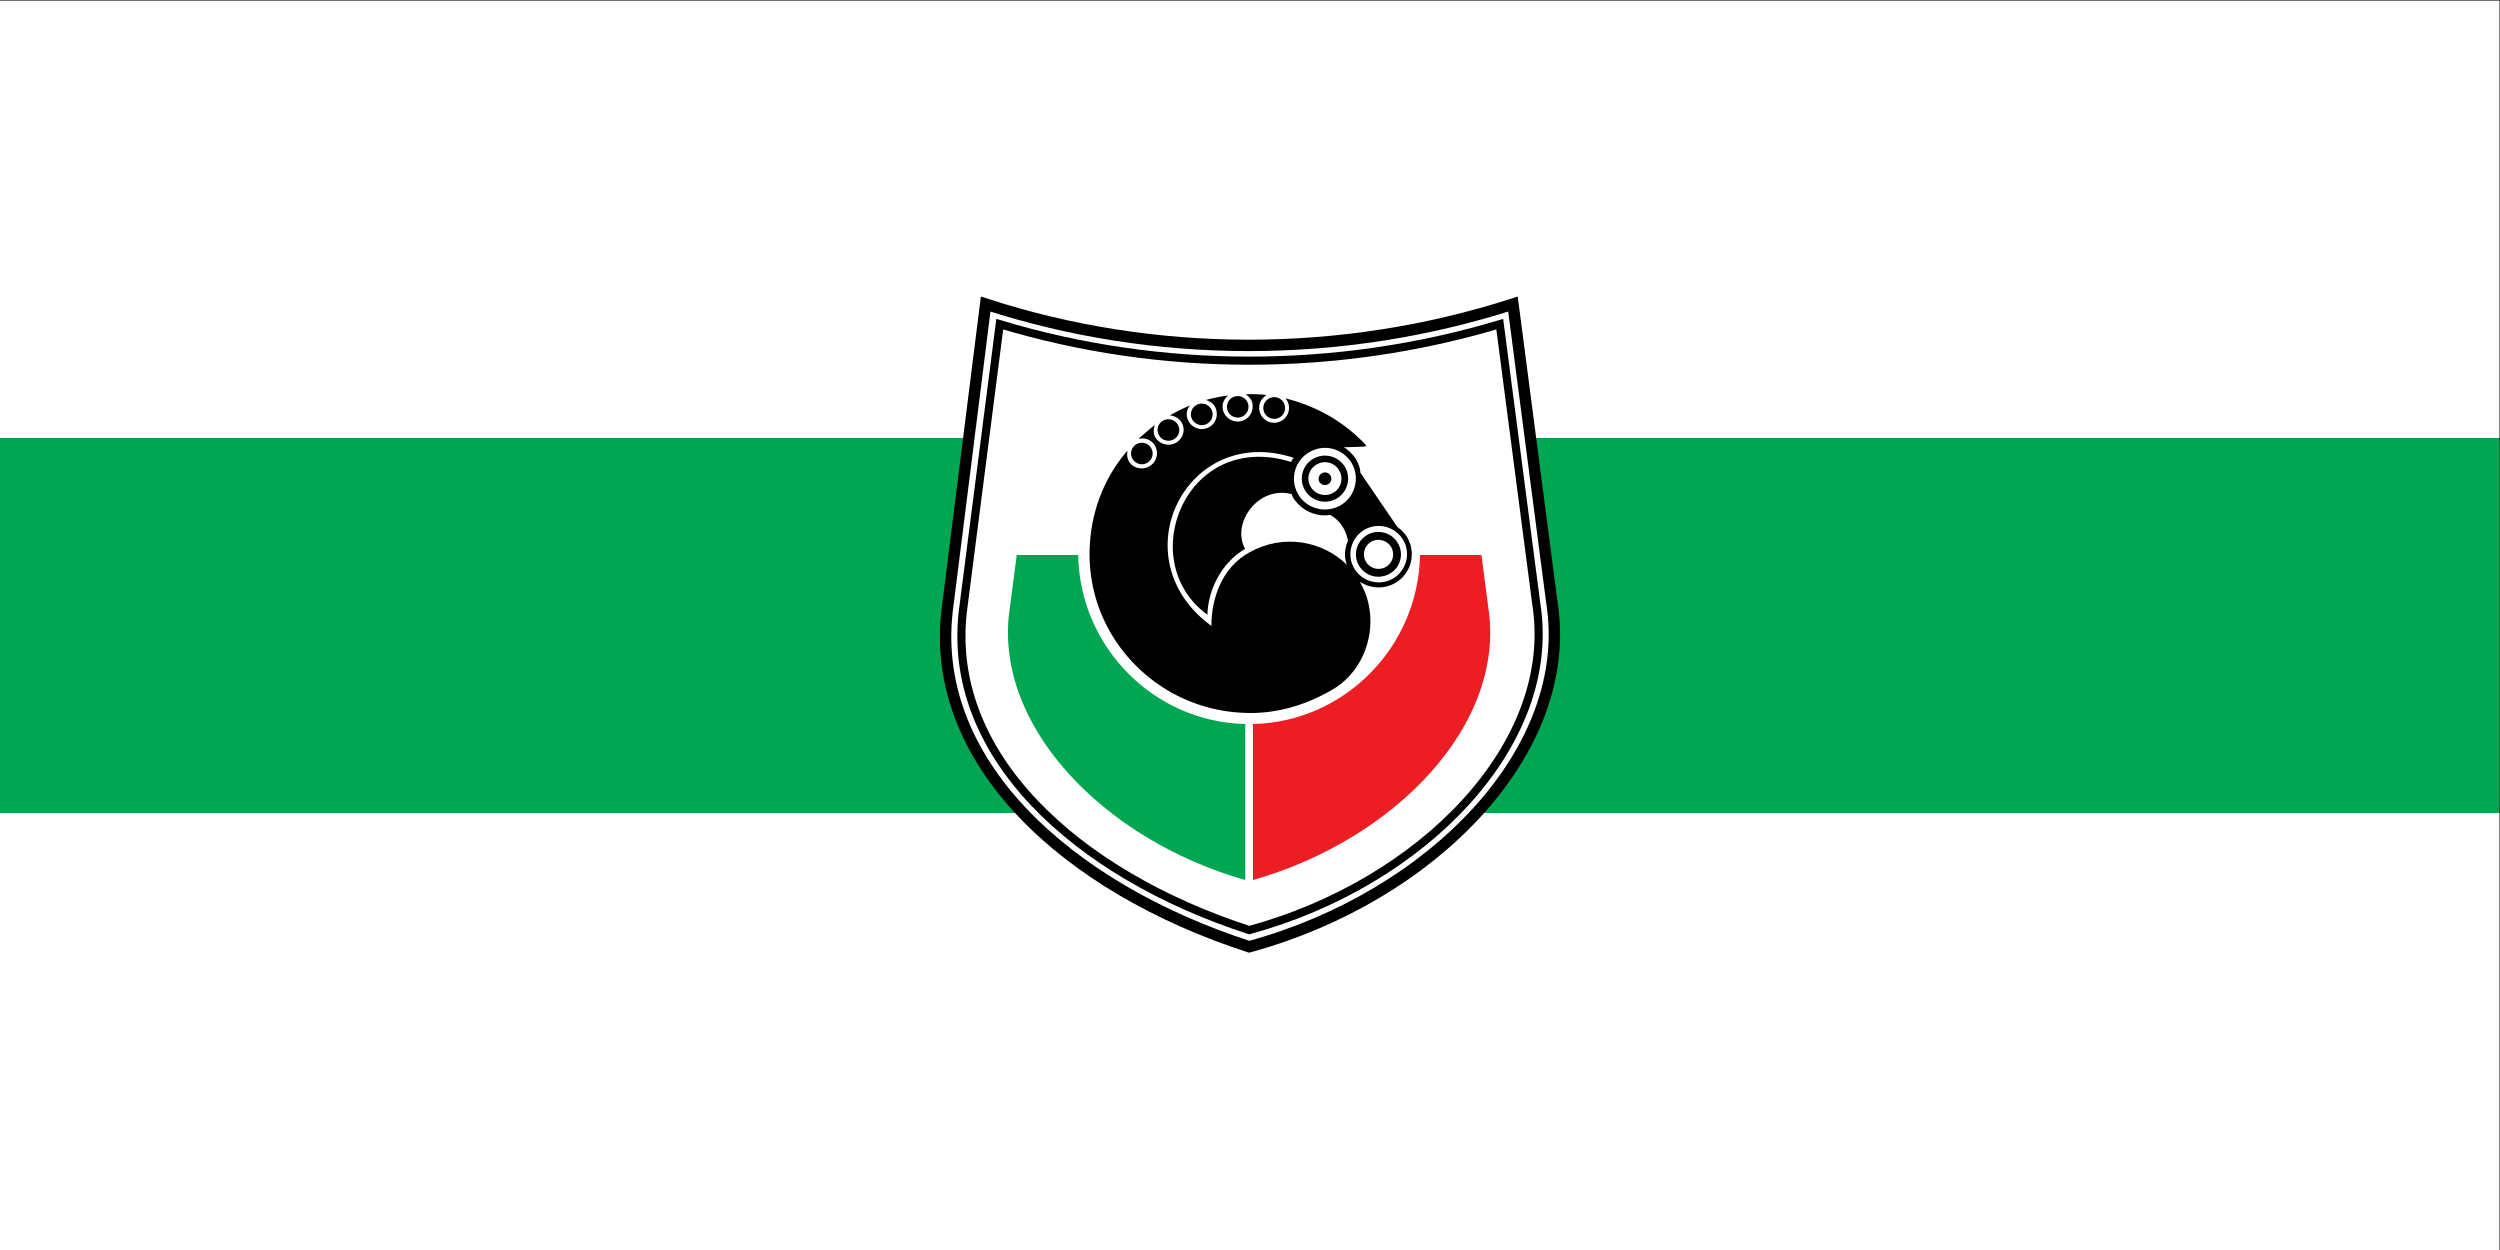 <?xml version="1.0" encoding="UTF-8" standalone="no"?>
<!-- Created with Inkscape (http://www.inkscape.org/) -->

<svg
   version="1.1"
   id="svg66"
   width="1000"
   height="500"
   viewBox="0 0 1000 500"
   xmlns="http://www.w3.org/2000/svg"
   xmlns:svg="http://www.w3.org/2000/svg">
  <rect x="0" y="0" width="1000" height="500" fill="#333333" stroke="none"/>
  <defs
     id="defs70" />
  <g
     id="g72"
     transform="matrix(1.333,0,0,-1.333,0,1122.52)">
    <g
       id="g778">
      <rect
         style="fill:#ffffff;fill-rule:evenodd;stroke-width:23.59"
         id="rect393"
         width="750"
         height="131.25"
         x="0"
         y="-841.89"
         transform="scale(1,-1)" />
      <rect
         style="fill:#ffffff;fill-rule:evenodd;stroke-width:23.59"
         id="rect393-6"
         width="750"
         height="131.25"
         x="0"
         y="-598.14"
         transform="scale(1,-1)" />
      <rect
         style="fill:#00a651;fill-opacity:1;fill-rule:evenodd;stroke-width:21.84"
         id="rect393-0"
         width="750"
         height="112.5"
         x="0"
         y="-710.64"
         transform="scale(1,-1)" />
    </g>
    <g
       id="g2172"
       transform="matrix(0.542,0,0,0.542,254.576,296.815)">
      <g
         id="g342"
         transform="matrix(6.773,0,0,6.773,221.912,481.893)">
        <path
           d="m 0,0 c 14.974,4.085 26.64,16.062 24.745,28.116 l -3.184,24.419 c -13.989,-4.503 -29.258,-4.503 -43.103,0 L -24.637,27.914 C -26.407,15.192 -14.866,4.815 0,0"
           style="fill:#ffffff;fill-opacity:1;fill-rule:nonzero;stroke:none"
           id="path344" />
      </g>
      <g
         id="g346"
         transform="matrix(6.773,0,0,6.773,221.912,481.893)">
        <path
           d="m 0,0 c 14.974,4.085 26.64,16.062 24.745,28.116 l -3.184,24.419 c -13.989,-4.503 -29.258,-4.503 -43.103,0 L -24.637,27.914 C -26.407,15.192 -14.866,4.815 0,0 Z"
           style="fill:none;stroke:#000000;stroke-width:0.931;stroke-linecap:butt;stroke-linejoin:miter;stroke-miterlimit:22.926;stroke-dasharray:none;stroke-opacity:1"
           id="path348" />
      </g>
      <g
         id="g350"
         transform="matrix(6.773,0,0,6.773,221.953,491.112)">
        <path
           d="M 0,0 C 14.199,3.874 25.26,15.23 23.463,26.659 L 20.475,49.53 c -13.293,-3.977 -27.682,-3.977 -40.871,0 L -23.36,26.468 C -25.039,14.405 -14.095,4.566 0,0 Z"
           style="fill:none;stroke:#000000;stroke-width:0.665;stroke-linecap:butt;stroke-linejoin:miter;stroke-miterlimit:22.926;stroke-dasharray:none;stroke-opacity:1"
           id="path352" />
      </g>
      <g
         id="g354"
         transform="matrix(6.773,0,0,6.773,316.487,698.793)">
        <path
           d="m 0,0 h 5.021 l 0.556,-4.257 c 1.494,-9.529 -7.553,-18.985 -19.235,-22.314 v 12.755 C -6.192,-13.654 -0.132,-7.526 0,0"
           style="fill:#ed1d24;fill-opacity:1;fill-rule:nonzero;stroke:none"
           id="path356" />
      </g>
      <g
         id="g358"
         transform="matrix(6.773,0,0,6.773,127.221,698.793)">
        <path
           d="m 0,0 h -5.021 l -0.556,-4.257 c -1.494,-9.529 7.553,-18.985 19.235,-22.314 v 12.755 C 6.192,-13.654 0.132,-7.526 0,0"
           style="fill:#00a651;fill-opacity:1;fill-rule:nonzero;stroke:none"
           id="path360" />
      </g>
      <g
         id="g362"
         transform="matrix(6.773,0,0,6.773,309.521,708.349)">
        <path
           d="m 0,0 c -0.206,0.352 -0.501,0.66 -0.825,0.881 l -3.019,4.433 c -0.015,0.366 -0.148,0.719 -0.324,1.042 -0.265,0.455 -0.707,0.866 -1.031,1.042 0.53,0.015 1.089,0.022 1.532,0.044 0.161,0.008 0.398,0.008 0.219,0.196 -1.544,1.619 -3.651,3.034 -6.509,3.752 0.211,-0.299 0.28,-0.484 0.28,-0.778 0,-0.66 -0.545,-1.218 -1.222,-1.218 -0.678,0 -1.223,0.558 -1.223,1.218 0,0.426 0.154,0.719 0.598,1.06 -0.476,0.054 -1.056,0.083 -1.679,0.056 0.43,-0.35 0.551,-0.602 0.551,-1.013 0,-0.675 -0.545,-1.218 -1.222,-1.218 -0.678,0 -1.238,0.543 -1.238,1.218 0,0.367 0.161,0.646 0.442,0.91 -0.654,-0.079 -1.205,-0.201 -1.805,-0.363 0.614,-0.182 0.892,-0.606 0.892,-1.163 0,-0.676 -0.56,-1.219 -1.222,-1.219 -0.678,0 -1.238,0.543 -1.238,1.219 0,0.264 0.076,0.495 0.274,0.715 -0.627,-0.253 -1.008,-0.472 -1.656,-0.806 0.635,-0.064 1.132,-0.541 1.132,-1.186 0,-0.661 -0.56,-1.219 -1.223,-1.219 -0.677,0 -1.29,0.519 -1.216,1.187 -0.031,0.227 0.142,0.476 0.049,0.403 -0.492,-0.385 -0.86,-0.731 -1.299,-1.099 -0.018,-0.016 0.211,0.027 0.314,0.027 0.677,0 1.195,-0.547 1.195,-1.222 0,-0.675 -0.56,-1.233 -1.237,-1.233 -0.678,0 -1.202,0.463 -1.202,1.138 0,0.088 0.052,0.352 -0.008,0.281 -1.956,-2.282 -2.987,-5.133 -3.062,-8.083 -0.058,-2.305 0.486,-4.639 1.709,-6.752 2.15,-3.728 6.329,-6.588 11.488,-6.576 2.107,0.005 4.301,0.572 6.466,1.805 3.285,1.776 4.154,6.092 2.416,8.925 0.928,-0.587 2.003,-0.617 2.901,-0.103 C 0.295,-2.965 0.737,-1.292 0,0 M -9.294,6.532 C -9.382,6.444 -9.456,6.341 -9.5,6.194 c -8.616,2.686 -12.902,-8.087 -6.849,-12.491 0.03,1.864 1.031,4.183 3.078,5.387 -1.148,2.07 1.046,5.196 3.8,4.477 0.131,-0.338 0.207,-0.441 0.369,-0.617 0.618,-0.792 1.738,-1.262 2.783,-1.086 0.943,-0.514 1.326,-1.394 1.458,-2.128 -0.279,-0.587 -0.338,-1.307 -0.088,-1.952 -1.973,1.952 -5.199,2.568 -7.953,1.027 -2.239,-1.218 -3.123,-3.728 -3.123,-6.018 -7.571,5.504 -2.077,16.63 6.731,13.739 m 3.815,-3.89 C -6.702,1.952 -8.248,2.363 -8.94,3.567 -9.633,4.77 -9.22,6.312 -8.012,7.002 -6.79,7.706 -5.258,7.295 -4.551,6.091 -3.859,4.888 -4.271,3.347 -5.479,2.642 m 4.286,-5.989 c -1.105,-0.631 -2.519,-0.249 -3.167,0.852 -0.633,1.1 -0.25,2.51 0.855,3.155 1.104,0.632 2.518,0.25 3.166,-0.851 0.634,-1.101 0.251,-2.51 -0.854,-3.156 m 0.412,2.907 c -0.5,0.866 -1.635,1.174 -2.503,0.675 -0.884,-0.514 -1.193,-1.644 -0.678,-2.51 0.515,-0.881 1.635,-1.174 2.519,-0.661 0.869,0.485 1.178,1.615 0.662,2.496 m -0.986,-1.953 c -0.575,-0.323 -1.297,-0.132 -1.635,0.441 -0.324,0.572 -0.133,1.291 0.442,1.629 0.574,0.323 1.31,0.117 1.634,-0.44 0.324,-0.573 0.133,-1.307 -0.441,-1.63 M -5.096,5.769 C -5.612,6.664 -6.79,6.987 -7.688,6.458 -8.602,5.945 -8.896,4.785 -8.381,3.89 -7.865,2.994 -6.702,2.671 -5.788,3.2 -4.89,3.728 -4.581,4.873 -5.096,5.769 M -6.068,3.67 C -6.716,3.303 -7.541,3.523 -7.909,4.169 -8.292,4.8 -8.071,5.622 -7.423,5.989 -6.775,6.37 -5.95,6.15 -5.582,5.504 -5.199,4.858 -5.42,4.037 -6.068,3.67 m -0.413,0.704 c 0.251,0.147 0.339,0.455 0.192,0.705 -0.148,0.249 -0.457,0.337 -0.707,0.19 C -7.247,5.123 -7.335,4.815 -7.202,4.565 -7.04,4.315 -6.731,4.227 -6.481,4.374 m -3.52,6.224 c 0,0.499 -0.397,0.895 -0.884,0.895 -0.5,0 -0.898,-0.396 -0.898,-0.895 0,-0.485 0.398,-0.881 0.898,-0.881 0.487,0 0.884,0.396 0.884,0.881 m -2.99,0.103 c 0,0.484 -0.397,0.88 -0.883,0.88 -0.487,0 -0.884,-0.396 -0.884,-0.88 0,-0.485 0.397,-0.881 0.884,-0.881 0.486,0 0.883,0.396 0.883,0.881 m -3.814,0.264 c -0.501,0 -0.899,-0.397 -0.899,-0.881 0,-0.484 0.398,-0.881 0.899,-0.881 0.486,0 0.883,0.397 0.883,0.881 0,0.484 -0.397,0.881 -0.883,0.881 M -19.53,9.688 c -0.501,0 -0.899,-0.397 -0.899,-0.881 0,-0.484 0.398,-0.881 0.899,-0.881 0.471,0 0.883,0.397 0.883,0.881 0,0.484 -0.412,0.881 -0.883,0.881 m -2.18,-1.923 c -0.486,0 -0.884,-0.397 -0.884,-0.881 0,-0.484 0.398,-0.881 0.884,-0.881 0.486,0 0.883,0.397 0.883,0.881 0,0.484 -0.397,0.881 -0.883,0.881"
           style="fill:#000000;fill-opacity:1;fill-rule:nonzero;stroke:none"
           id="path364" />
      </g>
    </g>
  </g>
</svg>
